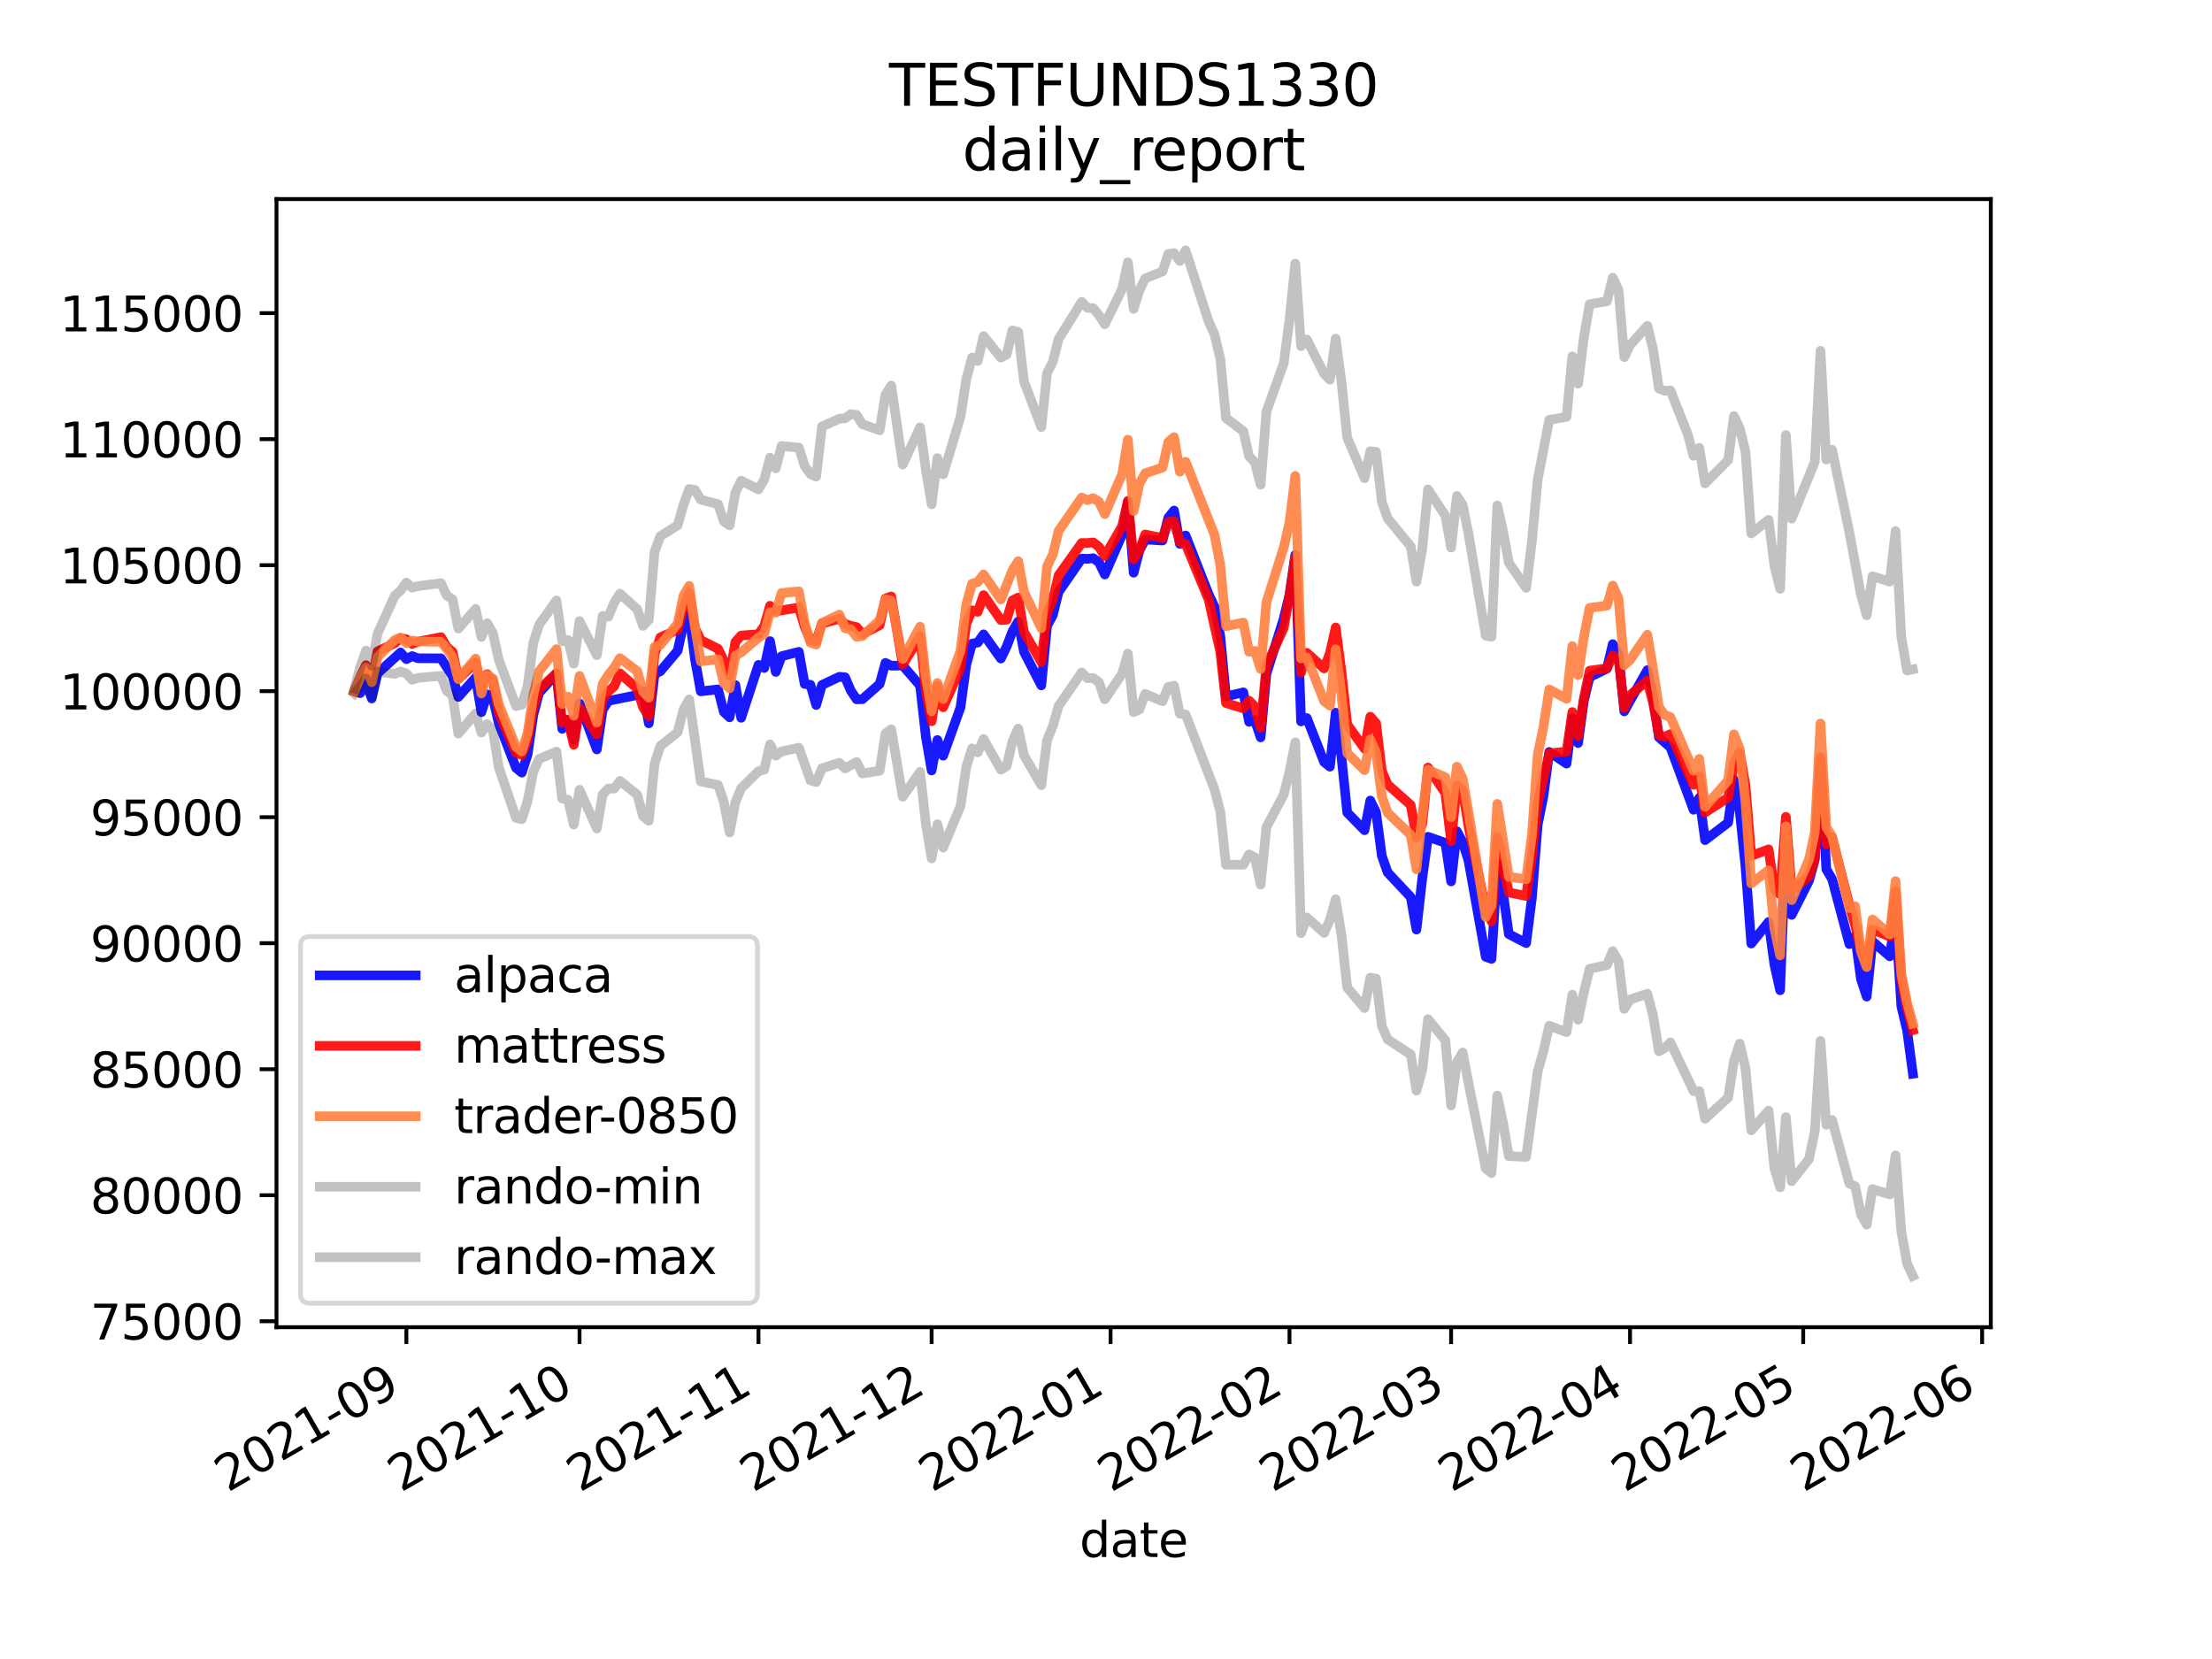 <?xml version="1.0" encoding="utf-8" standalone="no"?>
<!DOCTYPE svg PUBLIC "-//W3C//DTD SVG 1.1//EN"
  "http://www.w3.org/Graphics/SVG/1.1/DTD/svg11.dtd">
<svg height="345.6pt" version="1.1" viewBox="0 0 460.8 345.6" width="460.8pt" xmlns="http://www.w3.org/2000/svg" xmlns:xlink="http://www.w3.org/1999/xlink">
 <defs>
  <style type="text/css">*{stroke-linecap:butt;stroke-linejoin:round;}</style>
 </defs>
 <g id="figure_1">
  <g id="patch_1">
   <path d="M 0 345.6 
L 460.8 345.6 
L 460.8 0 
L 0 0 
z
" style="fill:#ffffff;"/>
  </g>
  <g id="axes_1">
   <g id="patch_2">
    <path d="M 57.6 276.48 
L 414.72 276.48 
L 414.72 41.472 
L 57.6 41.472 
z
" style="fill:#ffffff;"/>
   </g>
   <g id="matplotlib.axis_1">
    <g id="xtick_1">
     <g id="line2d_1">
      <defs>
       <path d="M 0 0 
L 0 3.5 
" id="mffff6e778f" style="stroke:#000000;stroke-width:0.8;"/>
      </defs>
      <g>
       <use style="stroke:#000000;stroke-width:0.8;" x="84.655" xlink:href="#mffff6e778f" y="276.48"/>
      </g>
     </g>
     <g id="text_1">
      <!-- 2021-09 -->
      <g transform="translate(47.43 310.952)rotate(-30)scale(0.1 -0.1)">
       <defs>
        <path d="M 1228 531 
L 3431 531 
L 3431 0 
L 469 0 
L 469 531 
Q 828 903 1448 1529 
Q 2069 2156 2228 2338 
Q 2531 2678 2651 2914 
Q 2772 3150 2772 3378 
Q 2772 3750 2511 3984 
Q 2250 4219 1831 4219 
Q 1534 4219 1204 4116 
Q 875 4013 500 3803 
L 500 4441 
Q 881 4594 1212 4672 
Q 1544 4750 1819 4750 
Q 2544 4750 2975 4387 
Q 3406 4025 3406 3419 
Q 3406 3131 3298 2873 
Q 3191 2616 2906 2266 
Q 2828 2175 2409 1742 
Q 1991 1309 1228 531 
z
" id="DejaVuSans-32" transform="scale(0.016)"/>
        <path d="M 2034 4250 
Q 1547 4250 1301 3770 
Q 1056 3291 1056 2328 
Q 1056 1369 1301 889 
Q 1547 409 2034 409 
Q 2525 409 2770 889 
Q 3016 1369 3016 2328 
Q 3016 3291 2770 3770 
Q 2525 4250 2034 4250 
z
M 2034 4750 
Q 2819 4750 3233 4129 
Q 3647 3509 3647 2328 
Q 3647 1150 3233 529 
Q 2819 -91 2034 -91 
Q 1250 -91 836 529 
Q 422 1150 422 2328 
Q 422 3509 836 4129 
Q 1250 4750 2034 4750 
z
" id="DejaVuSans-30" transform="scale(0.016)"/>
        <path d="M 794 531 
L 1825 531 
L 1825 4091 
L 703 3866 
L 703 4441 
L 1819 4666 
L 2450 4666 
L 2450 531 
L 3481 531 
L 3481 0 
L 794 0 
L 794 531 
z
" id="DejaVuSans-31" transform="scale(0.016)"/>
        <path d="M 313 2009 
L 1997 2009 
L 1997 1497 
L 313 1497 
L 313 2009 
z
" id="DejaVuSans-2d" transform="scale(0.016)"/>
        <path d="M 703 97 
L 703 672 
Q 941 559 1184 500 
Q 1428 441 1663 441 
Q 2288 441 2617 861 
Q 2947 1281 2994 2138 
Q 2813 1869 2534 1725 
Q 2256 1581 1919 1581 
Q 1219 1581 811 2004 
Q 403 2428 403 3163 
Q 403 3881 828 4315 
Q 1253 4750 1959 4750 
Q 2769 4750 3195 4129 
Q 3622 3509 3622 2328 
Q 3622 1225 3098 567 
Q 2575 -91 1691 -91 
Q 1453 -91 1209 -44 
Q 966 3 703 97 
z
M 1959 2075 
Q 2384 2075 2632 2365 
Q 2881 2656 2881 3163 
Q 2881 3666 2632 3958 
Q 2384 4250 1959 4250 
Q 1534 4250 1286 3958 
Q 1038 3666 1038 3163 
Q 1038 2656 1286 2365 
Q 1534 2075 1959 2075 
z
" id="DejaVuSans-39" transform="scale(0.016)"/>
       </defs>
       <use xlink:href="#DejaVuSans-32"/>
       <use x="63.623" xlink:href="#DejaVuSans-30"/>
       <use x="127.246" xlink:href="#DejaVuSans-32"/>
       <use x="190.869" xlink:href="#DejaVuSans-31"/>
       <use x="254.492" xlink:href="#DejaVuSans-2d"/>
       <use x="290.576" xlink:href="#DejaVuSans-30"/>
       <use x="354.199" xlink:href="#DejaVuSans-39"/>
      </g>
     </g>
    </g>
    <g id="xtick_2">
     <g id="line2d_2">
      <g>
       <use style="stroke:#000000;stroke-width:0.8;" x="120.727" xlink:href="#mffff6e778f" y="276.48"/>
      </g>
     </g>
     <g id="text_2">
      <!-- 2021-10 -->
      <g transform="translate(83.502 310.952)rotate(-30)scale(0.1 -0.1)">
       <use xlink:href="#DejaVuSans-32"/>
       <use x="63.623" xlink:href="#DejaVuSans-30"/>
       <use x="127.246" xlink:href="#DejaVuSans-32"/>
       <use x="190.869" xlink:href="#DejaVuSans-31"/>
       <use x="254.492" xlink:href="#DejaVuSans-2d"/>
       <use x="290.576" xlink:href="#DejaVuSans-31"/>
       <use x="354.199" xlink:href="#DejaVuSans-30"/>
      </g>
     </g>
    </g>
    <g id="xtick_3">
     <g id="line2d_3">
      <g>
       <use style="stroke:#000000;stroke-width:0.8;" x="158.002" xlink:href="#mffff6e778f" y="276.48"/>
      </g>
     </g>
     <g id="text_3">
      <!-- 2021-11 -->
      <g transform="translate(120.778 310.952)rotate(-30)scale(0.1 -0.1)">
       <use xlink:href="#DejaVuSans-32"/>
       <use x="63.623" xlink:href="#DejaVuSans-30"/>
       <use x="127.246" xlink:href="#DejaVuSans-32"/>
       <use x="190.869" xlink:href="#DejaVuSans-31"/>
       <use x="254.492" xlink:href="#DejaVuSans-2d"/>
       <use x="290.576" xlink:href="#DejaVuSans-31"/>
       <use x="354.199" xlink:href="#DejaVuSans-31"/>
      </g>
     </g>
    </g>
    <g id="xtick_4">
     <g id="line2d_4">
      <g>
       <use style="stroke:#000000;stroke-width:0.8;" x="194.075" xlink:href="#mffff6e778f" y="276.48"/>
      </g>
     </g>
     <g id="text_4">
      <!-- 2021-12 -->
      <g transform="translate(156.85 310.952)rotate(-30)scale(0.1 -0.1)">
       <use xlink:href="#DejaVuSans-32"/>
       <use x="63.623" xlink:href="#DejaVuSans-30"/>
       <use x="127.246" xlink:href="#DejaVuSans-32"/>
       <use x="190.869" xlink:href="#DejaVuSans-31"/>
       <use x="254.492" xlink:href="#DejaVuSans-2d"/>
       <use x="290.576" xlink:href="#DejaVuSans-31"/>
       <use x="354.199" xlink:href="#DejaVuSans-32"/>
      </g>
     </g>
    </g>
    <g id="xtick_5">
     <g id="line2d_5">
      <g>
       <use style="stroke:#000000;stroke-width:0.8;" x="231.35" xlink:href="#mffff6e778f" y="276.48"/>
      </g>
     </g>
     <g id="text_5">
      <!-- 2022-01 -->
      <g transform="translate(194.125 310.952)rotate(-30)scale(0.1 -0.1)">
       <use xlink:href="#DejaVuSans-32"/>
       <use x="63.623" xlink:href="#DejaVuSans-30"/>
       <use x="127.246" xlink:href="#DejaVuSans-32"/>
       <use x="190.869" xlink:href="#DejaVuSans-32"/>
       <use x="254.492" xlink:href="#DejaVuSans-2d"/>
       <use x="290.576" xlink:href="#DejaVuSans-30"/>
       <use x="354.199" xlink:href="#DejaVuSans-31"/>
      </g>
     </g>
    </g>
    <g id="xtick_6">
     <g id="line2d_6">
      <g>
       <use style="stroke:#000000;stroke-width:0.8;" x="268.625" xlink:href="#mffff6e778f" y="276.48"/>
      </g>
     </g>
     <g id="text_6">
      <!-- 2022-02 -->
      <g transform="translate(231.401 310.952)rotate(-30)scale(0.1 -0.1)">
       <use xlink:href="#DejaVuSans-32"/>
       <use x="63.623" xlink:href="#DejaVuSans-30"/>
       <use x="127.246" xlink:href="#DejaVuSans-32"/>
       <use x="190.869" xlink:href="#DejaVuSans-32"/>
       <use x="254.492" xlink:href="#DejaVuSans-2d"/>
       <use x="290.576" xlink:href="#DejaVuSans-30"/>
       <use x="354.199" xlink:href="#DejaVuSans-32"/>
      </g>
     </g>
    </g>
    <g id="xtick_7">
     <g id="line2d_7">
      <g>
       <use style="stroke:#000000;stroke-width:0.8;" x="302.293" xlink:href="#mffff6e778f" y="276.48"/>
      </g>
     </g>
     <g id="text_7">
      <!-- 2022-03 -->
      <g transform="translate(265.069 310.952)rotate(-30)scale(0.1 -0.1)">
       <defs>
        <path d="M 2597 2516 
Q 3050 2419 3304 2112 
Q 3559 1806 3559 1356 
Q 3559 666 3084 287 
Q 2609 -91 1734 -91 
Q 1441 -91 1130 -33 
Q 819 25 488 141 
L 488 750 
Q 750 597 1062 519 
Q 1375 441 1716 441 
Q 2309 441 2620 675 
Q 2931 909 2931 1356 
Q 2931 1769 2642 2001 
Q 2353 2234 1838 2234 
L 1294 2234 
L 1294 2753 
L 1863 2753 
Q 2328 2753 2575 2939 
Q 2822 3125 2822 3475 
Q 2822 3834 2567 4026 
Q 2313 4219 1838 4219 
Q 1578 4219 1281 4162 
Q 984 4106 628 3988 
L 628 4550 
Q 988 4650 1302 4700 
Q 1616 4750 1894 4750 
Q 2613 4750 3031 4423 
Q 3450 4097 3450 3541 
Q 3450 3153 3228 2886 
Q 3006 2619 2597 2516 
z
" id="DejaVuSans-33" transform="scale(0.016)"/>
       </defs>
       <use xlink:href="#DejaVuSans-32"/>
       <use x="63.623" xlink:href="#DejaVuSans-30"/>
       <use x="127.246" xlink:href="#DejaVuSans-32"/>
       <use x="190.869" xlink:href="#DejaVuSans-32"/>
       <use x="254.492" xlink:href="#DejaVuSans-2d"/>
       <use x="290.576" xlink:href="#DejaVuSans-30"/>
       <use x="354.199" xlink:href="#DejaVuSans-33"/>
      </g>
     </g>
    </g>
    <g id="xtick_8">
     <g id="line2d_8">
      <g>
       <use style="stroke:#000000;stroke-width:0.8;" x="339.568" xlink:href="#mffff6e778f" y="276.48"/>
      </g>
     </g>
     <g id="text_8">
      <!-- 2022-04 -->
      <g transform="translate(302.344 310.952)rotate(-30)scale(0.1 -0.1)">
       <defs>
        <path d="M 2419 4116 
L 825 1625 
L 2419 1625 
L 2419 4116 
z
M 2253 4666 
L 3047 4666 
L 3047 1625 
L 3713 1625 
L 3713 1100 
L 3047 1100 
L 3047 0 
L 2419 0 
L 2419 1100 
L 313 1100 
L 313 1709 
L 2253 4666 
z
" id="DejaVuSans-34" transform="scale(0.016)"/>
       </defs>
       <use xlink:href="#DejaVuSans-32"/>
       <use x="63.623" xlink:href="#DejaVuSans-30"/>
       <use x="127.246" xlink:href="#DejaVuSans-32"/>
       <use x="190.869" xlink:href="#DejaVuSans-32"/>
       <use x="254.492" xlink:href="#DejaVuSans-2d"/>
       <use x="290.576" xlink:href="#DejaVuSans-30"/>
       <use x="354.199" xlink:href="#DejaVuSans-34"/>
      </g>
     </g>
    </g>
    <g id="xtick_9">
     <g id="line2d_9">
      <g>
       <use style="stroke:#000000;stroke-width:0.8;" x="375.641" xlink:href="#mffff6e778f" y="276.48"/>
      </g>
     </g>
     <g id="text_9">
      <!-- 2022-05 -->
      <g transform="translate(338.416 310.952)rotate(-30)scale(0.1 -0.1)">
       <defs>
        <path d="M 691 4666 
L 3169 4666 
L 3169 4134 
L 1269 4134 
L 1269 2991 
Q 1406 3038 1543 3061 
Q 1681 3084 1819 3084 
Q 2600 3084 3056 2656 
Q 3513 2228 3513 1497 
Q 3513 744 3044 326 
Q 2575 -91 1722 -91 
Q 1428 -91 1123 -41 
Q 819 9 494 109 
L 494 744 
Q 775 591 1075 516 
Q 1375 441 1709 441 
Q 2250 441 2565 725 
Q 2881 1009 2881 1497 
Q 2881 1984 2565 2268 
Q 2250 2553 1709 2553 
Q 1456 2553 1204 2497 
Q 953 2441 691 2322 
L 691 4666 
z
" id="DejaVuSans-35" transform="scale(0.016)"/>
       </defs>
       <use xlink:href="#DejaVuSans-32"/>
       <use x="63.623" xlink:href="#DejaVuSans-30"/>
       <use x="127.246" xlink:href="#DejaVuSans-32"/>
       <use x="190.869" xlink:href="#DejaVuSans-32"/>
       <use x="254.492" xlink:href="#DejaVuSans-2d"/>
       <use x="290.576" xlink:href="#DejaVuSans-30"/>
       <use x="354.199" xlink:href="#DejaVuSans-35"/>
      </g>
     </g>
    </g>
    <g id="xtick_10">
     <g id="line2d_10">
      <g>
       <use style="stroke:#000000;stroke-width:0.8;" x="412.916" xlink:href="#mffff6e778f" y="276.48"/>
      </g>
     </g>
     <g id="text_10">
      <!-- 2022-06 -->
      <g transform="translate(375.692 310.952)rotate(-30)scale(0.1 -0.1)">
       <defs>
        <path d="M 2113 2584 
Q 1688 2584 1439 2293 
Q 1191 2003 1191 1497 
Q 1191 994 1439 701 
Q 1688 409 2113 409 
Q 2538 409 2786 701 
Q 3034 994 3034 1497 
Q 3034 2003 2786 2293 
Q 2538 2584 2113 2584 
z
M 3366 4563 
L 3366 3988 
Q 3128 4100 2886 4159 
Q 2644 4219 2406 4219 
Q 1781 4219 1451 3797 
Q 1122 3375 1075 2522 
Q 1259 2794 1537 2939 
Q 1816 3084 2150 3084 
Q 2853 3084 3261 2657 
Q 3669 2231 3669 1497 
Q 3669 778 3244 343 
Q 2819 -91 2113 -91 
Q 1303 -91 875 529 
Q 447 1150 447 2328 
Q 447 3434 972 4092 
Q 1497 4750 2381 4750 
Q 2619 4750 2861 4703 
Q 3103 4656 3366 4563 
z
" id="DejaVuSans-36" transform="scale(0.016)"/>
       </defs>
       <use xlink:href="#DejaVuSans-32"/>
       <use x="63.623" xlink:href="#DejaVuSans-30"/>
       <use x="127.246" xlink:href="#DejaVuSans-32"/>
       <use x="190.869" xlink:href="#DejaVuSans-32"/>
       <use x="254.492" xlink:href="#DejaVuSans-2d"/>
       <use x="290.576" xlink:href="#DejaVuSans-30"/>
       <use x="354.199" xlink:href="#DejaVuSans-36"/>
      </g>
     </g>
    </g>
    <g id="text_11">
     <!-- date -->
     <g transform="translate(224.885 324.351)scale(0.1 -0.1)">
      <defs>
       <path d="M 2906 2969 
L 2906 4863 
L 3481 4863 
L 3481 0 
L 2906 0 
L 2906 525 
Q 2725 213 2448 61 
Q 2172 -91 1784 -91 
Q 1150 -91 751 415 
Q 353 922 353 1747 
Q 353 2572 751 3078 
Q 1150 3584 1784 3584 
Q 2172 3584 2448 3432 
Q 2725 3281 2906 2969 
z
M 947 1747 
Q 947 1113 1208 752 
Q 1469 391 1925 391 
Q 2381 391 2643 752 
Q 2906 1113 2906 1747 
Q 2906 2381 2643 2742 
Q 2381 3103 1925 3103 
Q 1469 3103 1208 2742 
Q 947 2381 947 1747 
z
" id="DejaVuSans-64" transform="scale(0.016)"/>
       <path d="M 2194 1759 
Q 1497 1759 1228 1600 
Q 959 1441 959 1056 
Q 959 750 1161 570 
Q 1363 391 1709 391 
Q 2188 391 2477 730 
Q 2766 1069 2766 1631 
L 2766 1759 
L 2194 1759 
z
M 3341 1997 
L 3341 0 
L 2766 0 
L 2766 531 
Q 2569 213 2275 61 
Q 1981 -91 1556 -91 
Q 1019 -91 701 211 
Q 384 513 384 1019 
Q 384 1609 779 1909 
Q 1175 2209 1959 2209 
L 2766 2209 
L 2766 2266 
Q 2766 2663 2505 2880 
Q 2244 3097 1772 3097 
Q 1472 3097 1187 3025 
Q 903 2953 641 2809 
L 641 3341 
Q 956 3463 1253 3523 
Q 1550 3584 1831 3584 
Q 2591 3584 2966 3190 
Q 3341 2797 3341 1997 
z
" id="DejaVuSans-61" transform="scale(0.016)"/>
       <path d="M 1172 4494 
L 1172 3500 
L 2356 3500 
L 2356 3053 
L 1172 3053 
L 1172 1153 
Q 1172 725 1289 603 
Q 1406 481 1766 481 
L 2356 481 
L 2356 0 
L 1766 0 
Q 1100 0 847 248 
Q 594 497 594 1153 
L 594 3053 
L 172 3053 
L 172 3500 
L 594 3500 
L 594 4494 
L 1172 4494 
z
" id="DejaVuSans-74" transform="scale(0.016)"/>
       <path d="M 3597 1894 
L 3597 1613 
L 953 1613 
Q 991 1019 1311 708 
Q 1631 397 2203 397 
Q 2534 397 2845 478 
Q 3156 559 3463 722 
L 3463 178 
Q 3153 47 2828 -22 
Q 2503 -91 2169 -91 
Q 1331 -91 842 396 
Q 353 884 353 1716 
Q 353 2575 817 3079 
Q 1281 3584 2069 3584 
Q 2775 3584 3186 3129 
Q 3597 2675 3597 1894 
z
M 3022 2063 
Q 3016 2534 2758 2815 
Q 2500 3097 2075 3097 
Q 1594 3097 1305 2825 
Q 1016 2553 972 2059 
L 3022 2063 
z
" id="DejaVuSans-65" transform="scale(0.016)"/>
      </defs>
      <use xlink:href="#DejaVuSans-64"/>
      <use x="63.477" xlink:href="#DejaVuSans-61"/>
      <use x="124.756" xlink:href="#DejaVuSans-74"/>
      <use x="163.965" xlink:href="#DejaVuSans-65"/>
     </g>
    </g>
   </g>
   <g id="matplotlib.axis_2">
    <g id="ytick_1">
     <g id="line2d_11">
      <defs>
       <path d="M 0 0 
L -3.5 0 
" id="m27023d9b85" style="stroke:#000000;stroke-width:0.8;"/>
      </defs>
      <g>
       <use style="stroke:#000000;stroke-width:0.8;" x="57.6" xlink:href="#m27023d9b85" y="275.238"/>
      </g>
     </g>
     <g id="text_12">
      <!-- 75000 -->
      <g transform="translate(18.788 279.037)scale(0.1 -0.1)">
       <defs>
        <path d="M 525 4666 
L 3525 4666 
L 3525 4397 
L 1831 0 
L 1172 0 
L 2766 4134 
L 525 4134 
L 525 4666 
z
" id="DejaVuSans-37" transform="scale(0.016)"/>
       </defs>
       <use xlink:href="#DejaVuSans-37"/>
       <use x="63.623" xlink:href="#DejaVuSans-35"/>
       <use x="127.246" xlink:href="#DejaVuSans-30"/>
       <use x="190.869" xlink:href="#DejaVuSans-30"/>
       <use x="254.492" xlink:href="#DejaVuSans-30"/>
      </g>
     </g>
    </g>
    <g id="ytick_2">
     <g id="line2d_12">
      <g>
       <use style="stroke:#000000;stroke-width:0.8;" x="57.6" xlink:href="#m27023d9b85" y="248.987"/>
      </g>
     </g>
     <g id="text_13">
      <!-- 80000 -->
      <g transform="translate(18.788 252.786)scale(0.1 -0.1)">
       <defs>
        <path d="M 2034 2216 
Q 1584 2216 1326 1975 
Q 1069 1734 1069 1313 
Q 1069 891 1326 650 
Q 1584 409 2034 409 
Q 2484 409 2743 651 
Q 3003 894 3003 1313 
Q 3003 1734 2745 1975 
Q 2488 2216 2034 2216 
z
M 1403 2484 
Q 997 2584 770 2862 
Q 544 3141 544 3541 
Q 544 4100 942 4425 
Q 1341 4750 2034 4750 
Q 2731 4750 3128 4425 
Q 3525 4100 3525 3541 
Q 3525 3141 3298 2862 
Q 3072 2584 2669 2484 
Q 3125 2378 3379 2068 
Q 3634 1759 3634 1313 
Q 3634 634 3220 271 
Q 2806 -91 2034 -91 
Q 1263 -91 848 271 
Q 434 634 434 1313 
Q 434 1759 690 2068 
Q 947 2378 1403 2484 
z
M 1172 3481 
Q 1172 3119 1398 2916 
Q 1625 2713 2034 2713 
Q 2441 2713 2670 2916 
Q 2900 3119 2900 3481 
Q 2900 3844 2670 4047 
Q 2441 4250 2034 4250 
Q 1625 4250 1398 4047 
Q 1172 3844 1172 3481 
z
" id="DejaVuSans-38" transform="scale(0.016)"/>
       </defs>
       <use xlink:href="#DejaVuSans-38"/>
       <use x="63.623" xlink:href="#DejaVuSans-30"/>
       <use x="127.246" xlink:href="#DejaVuSans-30"/>
       <use x="190.869" xlink:href="#DejaVuSans-30"/>
       <use x="254.492" xlink:href="#DejaVuSans-30"/>
      </g>
     </g>
    </g>
    <g id="ytick_3">
     <g id="line2d_13">
      <g>
       <use style="stroke:#000000;stroke-width:0.8;" x="57.6" xlink:href="#m27023d9b85" y="222.736"/>
      </g>
     </g>
     <g id="text_14">
      <!-- 85000 -->
      <g transform="translate(18.788 226.535)scale(0.1 -0.1)">
       <use xlink:href="#DejaVuSans-38"/>
       <use x="63.623" xlink:href="#DejaVuSans-35"/>
       <use x="127.246" xlink:href="#DejaVuSans-30"/>
       <use x="190.869" xlink:href="#DejaVuSans-30"/>
       <use x="254.492" xlink:href="#DejaVuSans-30"/>
      </g>
     </g>
    </g>
    <g id="ytick_4">
     <g id="line2d_14">
      <g>
       <use style="stroke:#000000;stroke-width:0.8;" x="57.6" xlink:href="#m27023d9b85" y="196.485"/>
      </g>
     </g>
     <g id="text_15">
      <!-- 90000 -->
      <g transform="translate(18.788 200.285)scale(0.1 -0.1)">
       <use xlink:href="#DejaVuSans-39"/>
       <use x="63.623" xlink:href="#DejaVuSans-30"/>
       <use x="127.246" xlink:href="#DejaVuSans-30"/>
       <use x="190.869" xlink:href="#DejaVuSans-30"/>
       <use x="254.492" xlink:href="#DejaVuSans-30"/>
      </g>
     </g>
    </g>
    <g id="ytick_5">
     <g id="line2d_15">
      <g>
       <use style="stroke:#000000;stroke-width:0.8;" x="57.6" xlink:href="#m27023d9b85" y="170.235"/>
      </g>
     </g>
     <g id="text_16">
      <!-- 95000 -->
      <g transform="translate(18.788 174.034)scale(0.1 -0.1)">
       <use xlink:href="#DejaVuSans-39"/>
       <use x="63.623" xlink:href="#DejaVuSans-35"/>
       <use x="127.246" xlink:href="#DejaVuSans-30"/>
       <use x="190.869" xlink:href="#DejaVuSans-30"/>
       <use x="254.492" xlink:href="#DejaVuSans-30"/>
      </g>
     </g>
    </g>
    <g id="ytick_6">
     <g id="line2d_16">
      <g>
       <use style="stroke:#000000;stroke-width:0.8;" x="57.6" xlink:href="#m27023d9b85" y="143.984"/>
      </g>
     </g>
     <g id="text_17">
      <!-- 100000 -->
      <g transform="translate(12.425 147.783)scale(0.1 -0.1)">
       <use xlink:href="#DejaVuSans-31"/>
       <use x="63.623" xlink:href="#DejaVuSans-30"/>
       <use x="127.246" xlink:href="#DejaVuSans-30"/>
       <use x="190.869" xlink:href="#DejaVuSans-30"/>
       <use x="254.492" xlink:href="#DejaVuSans-30"/>
       <use x="318.115" xlink:href="#DejaVuSans-30"/>
      </g>
     </g>
    </g>
    <g id="ytick_7">
     <g id="line2d_17">
      <g>
       <use style="stroke:#000000;stroke-width:0.8;" x="57.6" xlink:href="#m27023d9b85" y="117.733"/>
      </g>
     </g>
     <g id="text_18">
      <!-- 105000 -->
      <g transform="translate(12.425 121.533)scale(0.1 -0.1)">
       <use xlink:href="#DejaVuSans-31"/>
       <use x="63.623" xlink:href="#DejaVuSans-30"/>
       <use x="127.246" xlink:href="#DejaVuSans-35"/>
       <use x="190.869" xlink:href="#DejaVuSans-30"/>
       <use x="254.492" xlink:href="#DejaVuSans-30"/>
       <use x="318.115" xlink:href="#DejaVuSans-30"/>
      </g>
     </g>
    </g>
    <g id="ytick_8">
     <g id="line2d_18">
      <g>
       <use style="stroke:#000000;stroke-width:0.8;" x="57.6" xlink:href="#m27023d9b85" y="91.483"/>
      </g>
     </g>
     <g id="text_19">
      <!-- 110000 -->
      <g transform="translate(12.425 95.282)scale(0.1 -0.1)">
       <use xlink:href="#DejaVuSans-31"/>
       <use x="63.623" xlink:href="#DejaVuSans-31"/>
       <use x="127.246" xlink:href="#DejaVuSans-30"/>
       <use x="190.869" xlink:href="#DejaVuSans-30"/>
       <use x="254.492" xlink:href="#DejaVuSans-30"/>
       <use x="318.115" xlink:href="#DejaVuSans-30"/>
      </g>
     </g>
    </g>
    <g id="ytick_9">
     <g id="line2d_19">
      <g>
       <use style="stroke:#000000;stroke-width:0.8;" x="57.6" xlink:href="#m27023d9b85" y="65.232"/>
      </g>
     </g>
     <g id="text_20">
      <!-- 115000 -->
      <g transform="translate(12.425 69.031)scale(0.1 -0.1)">
       <use xlink:href="#DejaVuSans-31"/>
       <use x="63.623" xlink:href="#DejaVuSans-31"/>
       <use x="127.246" xlink:href="#DejaVuSans-35"/>
       <use x="190.869" xlink:href="#DejaVuSans-30"/>
       <use x="254.492" xlink:href="#DejaVuSans-30"/>
       <use x="318.115" xlink:href="#DejaVuSans-30"/>
      </g>
     </g>
    </g>
   </g>
   <g id="line2d_20">
    <path clip-path="url(#p7ea32dc53e)" d="M 73.833 143.984 
L 75.035 144.397 
L 76.238 142.176 
L 77.44 145.51 
L 78.642 140.27 
L 83.452 135.916 
L 84.655 137.325 
L 85.857 136.671 
L 87.059 137.128 
L 91.869 137.139 
L 94.274 140.859 
L 95.476 145.186 
L 99.084 141.161 
L 100.286 148.359 
L 101.488 144.645 
L 102.691 145.448 
L 103.893 150.625 
L 107.501 159.973 
L 108.703 160.951 
L 109.905 157.193 
L 111.108 148.888 
L 112.31 144.337 
L 115.918 140.305 
L 117.12 151.831 
L 118.322 150.029 
L 119.525 154.123 
L 120.727 146.53 
L 124.335 156.123 
L 125.537 147.9 
L 126.739 146.002 
L 132.752 144.786 
L 133.954 143.953 
L 135.156 150.689 
L 136.359 140.445 
L 137.561 139.831 
L 141.168 135.562 
L 142.371 130.035 
L 143.573 127.987 
L 144.776 137.35 
L 145.978 144.017 
L 149.585 143.613 
L 150.788 148.308 
L 151.99 149.436 
L 153.193 142.703 
L 154.395 149.536 
L 158.002 138.504 
L 159.205 139.161 
L 160.407 133.557 
L 161.61 139.982 
L 162.812 136.7 
L 166.419 135.785 
L 167.622 142.481 
L 168.824 142.65 
L 170.027 146.871 
L 171.229 142.694 
L 174.836 140.986 
L 176.039 141.085 
L 177.241 143.868 
L 178.444 145.683 
L 179.646 145.658 
L 183.253 142.485 
L 184.456 138.09 
L 185.658 138.682 
L 188.063 138.648 
L 191.67 142.82 
L 192.873 153.513 
L 194.075 160.506 
L 195.278 154.15 
L 196.48 157.427 
L 200.087 147.375 
L 201.29 138.498 
L 202.492 134.082 
L 203.695 133.851 
L 204.897 132.145 
L 208.504 137.193 
L 209.707 134.686 
L 210.909 131.546 
L 212.112 129.467 
L 213.314 135.785 
L 216.921 142.782 
L 218.124 130.367 
L 219.326 128.157 
L 220.528 123.299 
L 225.338 116.355 
L 226.541 116.421 
L 227.743 116.284 
L 228.945 117.149 
L 230.148 119.68 
L 233.755 111.382 
L 234.958 104.594 
L 236.16 119.309 
L 237.362 114.679 
L 238.565 112.387 
L 242.172 112.598 
L 243.375 107.849 
L 244.577 106.351 
L 245.779 113.301 
L 246.982 111.552 
L 251.792 123.833 
L 252.994 126.364 
L 254.196 132.403 
L 255.399 145.079 
L 259.006 144.229 
L 260.208 150.374 
L 261.411 150.008 
L 262.613 153.614 
L 263.816 140.384 
L 267.423 128.861 
L 268.625 123.871 
L 269.828 115.604 
L 271.03 150.289 
L 272.233 149.574 
L 275.84 158.755 
L 277.042 159.715 
L 278.245 148.462 
L 279.447 157.675 
L 280.65 169.266 
L 284.257 172.958 
L 285.459 166.762 
L 286.662 169.221 
L 287.864 178.298 
L 289.067 181.733 
L 293.876 186.883 
L 295.079 193.651 
L 296.281 183.023 
L 297.484 174.314 
L 301.091 175.582 
L 302.293 183.615 
L 303.496 173.165 
L 304.698 175.433 
L 305.901 179.22 
L 309.508 199.334 
L 310.71 199.75 
L 311.913 180.142 
L 313.115 186.084 
L 314.318 194.593 
L 317.925 196.462 
L 319.127 187.026 
L 320.33 171.809 
L 321.532 165.85 
L 322.735 156.644 
L 326.342 159.082 
L 327.544 149.615 
L 328.747 154.789 
L 329.949 145.983 
L 331.152 141.049 
L 334.759 139.28 
L 335.961 134.175 
L 337.164 136.336 
L 338.366 148.192 
L 339.568 145.985 
L 343.176 139.6 
L 344.378 145.205 
L 345.581 153.596 
L 347.985 155.687 
L 352.795 168.692 
L 353.998 166.208 
L 355.2 175.016 
L 360.01 171.349 
L 361.212 162.439 
L 362.415 168.953 
L 363.617 180.554 
L 364.819 196.558 
L 368.427 192.062 
L 369.629 200.904 
L 370.832 206.296 
L 372.034 175.6 
L 373.236 190.59 
L 376.844 183.482 
L 378.046 179.131 
L 379.248 158.467 
L 380.451 181.074 
L 381.653 183.115 
L 385.261 196.683 
L 386.463 195.013 
L 387.665 203.956 
L 388.868 207.613 
L 390.07 196.098 
L 393.678 199.231 
L 394.88 190.789 
L 396.082 209.643 
L 397.285 214.675 
L 398.487 223.68 
L 398.487 223.68 
" style="fill:none;stroke:#0000ff;stroke-linecap:square;stroke-opacity:0.9;stroke-width:2;"/>
   </g>
   <g id="line2d_21">
    <path clip-path="url(#p7ea32dc53e)" d="M 73.833 143.984 
L 75.035 141.039 
L 76.238 138.566 
L 77.44 141.917 
L 78.642 135.692 
L 82.25 133.974 
L 83.452 132.947 
L 84.655 133.181 
L 85.857 134.134 
L 87.059 133.678 
L 91.869 132.726 
L 93.072 134.791 
L 94.274 135.792 
L 95.476 141.448 
L 99.084 137.976 
L 100.286 143.106 
L 101.488 140.432 
L 102.691 141.75 
L 103.893 148.5 
L 107.501 156.849 
L 108.703 157.276 
L 109.905 154.162 
L 111.108 147.387 
L 112.31 143.617 
L 115.918 140.228 
L 117.12 150.55 
L 118.322 149.88 
L 119.525 155.148 
L 120.727 147.488 
L 124.335 153.001 
L 125.537 145.745 
L 126.739 144.046 
L 127.942 142.949 
L 129.144 140.27 
L 132.752 143.459 
L 133.954 147.35 
L 135.156 149.212 
L 136.359 136.263 
L 137.561 132.77 
L 141.168 131.182 
L 142.371 126.647 
L 143.573 123.509 
L 144.776 130.84 
L 145.978 133.343 
L 149.585 135.152 
L 150.788 137.641 
L 151.99 140.744 
L 153.193 133.739 
L 154.395 132.391 
L 158.002 132.121 
L 159.205 130.401 
L 160.407 126.193 
L 161.61 127.264 
L 162.812 127.153 
L 166.419 126.55 
L 167.622 130.54 
L 168.824 133.385 
L 170.027 133.556 
L 171.229 129.908 
L 174.836 128.897 
L 176.039 129.982 
L 177.241 130.377 
L 178.444 130.633 
L 179.646 132.108 
L 183.253 130.231 
L 184.456 124.689 
L 185.658 124.255 
L 188.063 138.435 
L 191.67 132.59 
L 192.873 143.964 
L 194.075 150.26 
L 195.278 142.86 
L 196.48 147.343 
L 200.087 139.195 
L 201.29 129.99 
L 202.492 127.146 
L 203.695 127.452 
L 204.897 123.97 
L 208.504 129.169 
L 209.707 129.099 
L 210.909 125.069 
L 212.112 124.492 
L 213.314 131.648 
L 216.921 137.902 
L 218.124 127.646 
L 219.326 124.874 
L 220.528 119.85 
L 225.338 113.111 
L 226.541 113.116 
L 227.743 113 
L 228.945 113.919 
L 230.148 115.849 
L 233.755 109.629 
L 234.958 104.325 
L 236.16 116.525 
L 237.362 114.583 
L 238.565 111.336 
L 242.172 112.077 
L 243.375 108.717 
L 244.577 108.618 
L 245.779 112.919 
L 246.982 113.319 
L 251.792 124.961 
L 254.196 135.724 
L 255.399 146.455 
L 259.006 147.572 
L 260.208 145.96 
L 261.411 147.187 
L 262.613 151.626 
L 263.816 138.735 
L 267.423 130.807 
L 268.625 124.08 
L 269.828 115.989 
L 271.03 140.135 
L 272.233 135.995 
L 275.84 139.244 
L 277.042 136.075 
L 278.245 130.702 
L 279.447 139.873 
L 280.65 150.909 
L 284.257 155.968 
L 285.459 149.299 
L 286.662 150.667 
L 287.864 160.618 
L 289.067 163.426 
L 293.876 167.693 
L 295.079 174.454 
L 296.281 171.665 
L 297.484 159.893 
L 301.091 165.222 
L 302.293 175.255 
L 303.496 163.628 
L 304.698 164.598 
L 305.901 172.017 
L 309.508 189.421 
L 310.71 191.939 
L 311.913 174.352 
L 313.115 180.485 
L 314.318 185.924 
L 317.925 186.644 
L 319.127 178.37 
L 320.33 167.22 
L 322.735 156.943 
L 326.342 156.569 
L 327.544 148.33 
L 328.747 153.346 
L 329.949 145.439 
L 331.152 139.71 
L 334.759 139.212 
L 335.961 136.573 
L 337.164 137.276 
L 338.366 147.497 
L 339.568 144.807 
L 343.176 141.77 
L 344.378 146.459 
L 345.581 153.159 
L 346.783 153.488 
L 347.985 152.921 
L 352.795 163.499 
L 353.998 161.713 
L 355.2 169.246 
L 360.01 166.148 
L 361.212 159.03 
L 362.415 156.698 
L 363.617 163.626 
L 364.819 178.29 
L 368.427 176.932 
L 369.629 185.187 
L 370.832 186.321 
L 372.034 170.158 
L 373.236 185.501 
L 376.844 182.535 
L 378.046 178.93 
L 379.248 157.72 
L 380.451 175.881 
L 381.653 174.437 
L 385.261 188.548 
L 386.463 192.758 
L 387.665 198.22 
L 388.868 201.369 
L 390.07 193.629 
L 393.678 195.106 
L 394.88 185.676 
L 396.082 204.142 
L 397.285 210.102 
L 398.487 214.593 
L 398.487 214.593 
" style="fill:none;stroke:#ff0000;stroke-linecap:square;stroke-opacity:0.9;stroke-width:2;"/>
   </g>
   <g id="line2d_22">
    <path clip-path="url(#p7ea32dc53e)" d="M 73.833 143.984 
L 75.035 141.189 
L 76.238 139.056 
L 77.44 142.118 
L 78.642 136.901 
L 82.25 133.294 
L 83.452 132.81 
L 84.655 133.98 
L 85.857 133.429 
L 87.059 133.631 
L 91.869 133.716 
L 93.072 135.154 
L 94.274 136.883 
L 95.476 141.468 
L 99.084 137.192 
L 100.286 144.478 
L 101.488 140.588 
L 102.691 141.382 
L 103.893 146.709 
L 107.501 155.596 
L 108.703 156.523 
L 109.905 152.71 
L 111.108 144.775 
L 112.31 139.844 
L 115.918 135.228 
L 117.12 146.67 
L 118.322 145.117 
L 119.525 149.096 
L 120.727 140.826 
L 124.335 150.522 
L 125.537 142.5 
L 126.739 140.574 
L 127.942 139.085 
L 129.144 137.106 
L 132.752 139.823 
L 133.954 144.057 
L 135.156 145.346 
L 136.359 134.733 
L 137.561 134.349 
L 141.168 129.91 
L 142.371 124.124 
L 143.573 122.046 
L 144.776 130.569 
L 145.978 137.788 
L 149.585 137.338 
L 150.788 142.351 
L 151.99 143.394 
L 153.193 136.624 
L 154.395 135.896 
L 158.002 132.838 
L 159.205 132.036 
L 160.407 127.538 
L 161.61 127.643 
L 162.812 123.536 
L 166.419 123.192 
L 167.622 129.741 
L 168.824 133.878 
L 170.027 134.277 
L 171.229 129.769 
L 174.836 128.029 
L 176.039 130.854 
L 177.241 131.115 
L 178.444 132.655 
L 179.646 132.501 
L 183.253 129.194 
L 184.456 124.875 
L 185.658 125.121 
L 188.063 137.283 
L 191.67 130.539 
L 192.873 141.128 
L 194.075 148.181 
L 195.278 142.271 
L 196.48 145.632 
L 200.087 135.593 
L 201.29 125.906 
L 202.492 121.606 
L 203.695 121.237 
L 204.897 119.68 
L 208.504 124.871 
L 210.909 118.799 
L 212.112 116.915 
L 213.314 123.295 
L 216.921 130.851 
L 218.124 117.985 
L 219.326 115.496 
L 220.528 110.582 
L 225.338 103.651 
L 226.541 104.188 
L 227.743 103.773 
L 228.945 104.541 
L 230.148 107.1 
L 233.755 98.81 
L 234.958 91.589 
L 236.16 106.467 
L 237.362 100.757 
L 238.565 98.593 
L 242.172 97.4 
L 243.375 92.087 
L 244.577 91.064 
L 245.779 98.271 
L 246.982 96.197 
L 252.994 111.391 
L 254.196 117.635 
L 255.399 130.434 
L 259.006 129.696 
L 260.208 135.783 
L 261.411 135.582 
L 262.613 139.366 
L 263.816 125.458 
L 267.423 114.062 
L 268.625 108.846 
L 269.828 99.143 
L 271.03 137.17 
L 272.233 136.96 
L 275.84 146.065 
L 277.042 146.988 
L 278.245 135.246 
L 279.447 144.648 
L 280.65 156.888 
L 284.257 160.441 
L 285.459 154.043 
L 286.662 156.761 
L 287.864 165.876 
L 289.067 169.308 
L 293.876 173.926 
L 295.079 181.096 
L 296.281 169.866 
L 297.484 160.352 
L 301.091 161.904 
L 302.293 170.239 
L 303.496 159.712 
L 304.698 162.168 
L 305.901 169.116 
L 309.508 191.029 
L 310.71 188.696 
L 311.913 167.459 
L 314.318 182.65 
L 317.925 183.168 
L 319.127 173.943 
L 320.33 157.243 
L 321.532 151.459 
L 322.735 143.621 
L 326.342 145.576 
L 327.544 134.601 
L 328.747 140.637 
L 329.949 132.674 
L 331.152 126.64 
L 334.759 126.164 
L 335.961 121.989 
L 337.164 124.68 
L 338.366 138.587 
L 339.568 137.477 
L 343.176 132.226 
L 344.378 139.397 
L 345.581 147.271 
L 346.783 148.952 
L 347.985 149.4 
L 352.795 160.556 
L 353.998 158.083 
L 355.2 168.071 
L 360.01 162.553 
L 361.212 152.97 
L 362.415 155.988 
L 363.617 167.221 
L 364.819 184.024 
L 368.427 181.271 
L 369.629 193.362 
L 370.832 199.033 
L 372.034 172.154 
L 373.236 187.517 
L 376.844 179.053 
L 378.046 173.44 
L 379.248 150.722 
L 380.451 172.314 
L 381.653 174.237 
L 385.261 189.171 
L 386.463 188.787 
L 387.665 198.126 
L 388.868 201.454 
L 390.07 191.549 
L 393.678 194.662 
L 394.88 183.547 
L 396.082 202.881 
L 397.285 208.922 
L 398.487 213.244 
L 398.487 213.244 
" style="fill:none;stroke:#ff8040;stroke-linecap:square;stroke-opacity:0.9;stroke-width:2;"/>
   </g>
   <g id="line2d_23">
    <path clip-path="url(#p7ea32dc53e)" d="M 73.833 144.509 
L 75.035 143.026 
L 76.238 141.31 
L 77.44 145.021 
L 78.642 139.907 
L 82.25 140.392 
L 83.452 139.867 
L 84.655 140.317 
L 85.857 141.623 
L 87.059 141.219 
L 91.869 140.784 
L 93.072 143.933 
L 94.274 144.845 
L 95.476 152.838 
L 99.084 148.597 
L 100.286 152.607 
L 101.488 150.841 
L 102.691 152.181 
L 103.893 159.794 
L 107.501 170.394 
L 108.703 170.667 
L 109.905 166.838 
L 111.108 160.72 
L 112.31 158.098 
L 115.918 156.566 
L 117.12 166.366 
L 118.322 166.613 
L 119.525 171.781 
L 120.727 164.526 
L 124.335 172.604 
L 125.537 165.511 
L 126.739 164.261 
L 127.942 164.282 
L 129.144 162.67 
L 132.752 165.566 
L 133.954 170.013 
L 135.156 170.99 
L 136.359 159.096 
L 137.561 155.404 
L 141.168 152.549 
L 142.371 147.786 
L 143.573 145.693 
L 145.978 162.792 
L 149.585 163.532 
L 150.788 167.042 
L 151.99 173.434 
L 153.193 167.131 
L 154.395 164.226 
L 158.002 160.667 
L 159.205 160.328 
L 160.407 155.055 
L 161.61 157.432 
L 162.812 156.545 
L 166.419 155.762 
L 168.824 162.564 
L 170.027 162.912 
L 171.229 160.062 
L 174.836 158.903 
L 176.039 160.092 
L 178.444 158.719 
L 179.646 161.139 
L 183.253 160.557 
L 184.456 152.82 
L 185.658 151.928 
L 188.063 165.982 
L 191.67 160.791 
L 192.873 171.635 
L 194.075 178.831 
L 195.278 171.699 
L 196.48 176.567 
L 200.087 167.95 
L 201.29 159.763 
L 202.492 155.89 
L 203.695 156.732 
L 204.897 153.95 
L 208.504 160.334 
L 209.707 159.623 
L 210.909 154.451 
L 212.112 151.77 
L 213.314 157.364 
L 216.921 163.566 
L 218.124 154.233 
L 219.326 151.245 
L 220.528 147.062 
L 225.338 140.082 
L 226.541 141.292 
L 227.743 141.239 
L 228.945 142.151 
L 230.148 145.693 
L 233.755 140.366 
L 234.958 136.148 
L 236.16 148.352 
L 237.362 147.791 
L 238.565 144.551 
L 242.172 146.097 
L 243.375 143.116 
L 244.577 142.843 
L 245.779 148.684 
L 246.982 148.829 
L 252.994 164.42 
L 254.196 169.027 
L 255.399 180.137 
L 259.006 180.142 
L 260.208 177.986 
L 261.411 178.615 
L 262.613 184.285 
L 263.816 172.311 
L 267.423 165.538 
L 268.625 160.752 
L 269.828 154.638 
L 271.03 194.403 
L 272.233 191.124 
L 275.84 194.341 
L 277.042 191.625 
L 278.245 187.319 
L 279.447 194.732 
L 280.65 205.712 
L 284.257 210.008 
L 285.459 203.674 
L 286.662 203.855 
L 287.864 213.742 
L 289.067 216.518 
L 293.876 219.667 
L 295.079 227.198 
L 296.281 222.867 
L 297.484 212.308 
L 301.091 216.713 
L 302.293 230.29 
L 303.496 221.281 
L 304.698 219.236 
L 305.901 225.566 
L 309.508 243.41 
L 310.71 244.361 
L 311.913 228.241 
L 313.115 233.929 
L 314.318 240.842 
L 317.925 241.003 
L 320.33 223.178 
L 321.532 218.983 
L 322.735 213.689 
L 326.342 215.017 
L 327.544 207.208 
L 328.747 212.439 
L 329.949 206.735 
L 331.152 201.82 
L 334.759 201.036 
L 335.961 198.142 
L 337.164 200.244 
L 338.366 210.175 
L 339.568 208.234 
L 343.176 207.006 
L 344.378 211.623 
L 345.581 219.001 
L 346.783 218.351 
L 347.985 217.163 
L 352.795 227.306 
L 353.998 227.305 
L 355.2 233.061 
L 360.01 228.639 
L 361.212 221.043 
L 362.415 217.396 
L 363.617 222.564 
L 364.819 235.471 
L 368.427 231.355 
L 369.629 243.354 
L 370.832 247.352 
L 372.034 232.715 
L 373.236 246.064 
L 376.844 241.456 
L 378.046 235.775 
L 379.248 216.828 
L 380.451 234.324 
L 381.653 233.301 
L 385.261 246.561 
L 386.463 247.117 
L 387.665 252.965 
L 388.868 255.125 
L 390.07 247.705 
L 393.678 248.824 
L 394.88 240.675 
L 396.082 256.545 
L 397.285 263.24 
L 398.487 265.798 
L 398.487 265.798 
" style="fill:none;stroke:#0d0d0d;stroke-linecap:square;stroke-opacity:0.25;stroke-width:2;"/>
   </g>
   <g id="line2d_24">
    <path clip-path="url(#p7ea32dc53e)" d="M 73.833 143.459 
L 75.035 138.971 
L 76.238 135.52 
L 77.44 138.681 
L 78.642 132.023 
L 82.25 124.088 
L 83.452 123.023 
L 84.655 121.347 
L 85.857 122.421 
L 87.059 122.094 
L 91.869 121.492 
L 93.072 124.068 
L 94.274 124.844 
L 95.476 130.952 
L 99.084 126.854 
L 100.286 132.692 
L 101.488 129.813 
L 102.691 131.919 
L 103.893 137.409 
L 107.501 147.104 
L 108.703 146.8 
L 109.905 142.903 
L 111.108 133.878 
L 112.31 130.125 
L 115.918 125.096 
L 117.12 133.601 
L 118.322 133.305 
L 119.525 138.273 
L 120.727 129.383 
L 124.335 136.492 
L 125.537 128.309 
L 126.739 128.457 
L 127.942 125.547 
L 129.144 123.659 
L 132.752 126.931 
L 133.954 130.391 
L 135.156 129.123 
L 136.359 114.932 
L 137.561 111.697 
L 141.168 109.424 
L 142.371 105.209 
L 143.573 101.85 
L 144.776 102.056 
L 145.978 104.082 
L 149.585 105.029 
L 150.788 108.612 
L 151.99 109.45 
L 153.193 102.656 
L 154.395 100.134 
L 158.002 101.96 
L 159.205 99.911 
L 160.407 95.333 
L 161.61 97.559 
L 162.812 92.909 
L 166.419 93.241 
L 167.622 97.061 
L 168.824 98.757 
L 170.027 99.302 
L 171.229 88.855 
L 174.836 87.229 
L 176.039 87.132 
L 177.241 86.269 
L 178.444 86.434 
L 179.646 88.364 
L 183.253 89.63 
L 184.456 82.23 
L 185.658 80.318 
L 188.063 96.772 
L 191.67 89.01 
L 192.873 97.877 
L 194.075 105.056 
L 195.278 95.423 
L 196.48 98.821 
L 200.087 86.845 
L 201.29 79.033 
L 202.492 74.485 
L 203.695 75.198 
L 204.897 70.016 
L 208.504 74.498 
L 209.707 73.847 
L 210.909 68.824 
L 212.112 69.165 
L 213.314 79.458 
L 216.921 88.97 
L 218.124 77.75 
L 219.326 75.363 
L 220.528 70.616 
L 225.338 62.879 
L 226.541 64.126 
L 227.743 64.211 
L 228.945 65.682 
L 230.148 67.552 
L 233.755 60.221 
L 234.958 54.637 
L 236.16 64.359 
L 237.362 60.487 
L 238.565 58.01 
L 242.172 56.538 
L 243.375 52.923 
L 244.577 52.72 
L 245.779 54.383 
L 246.982 52.154 
L 251.792 67.004 
L 252.994 69.612 
L 254.196 74.677 
L 255.399 87.103 
L 259.006 89.819 
L 260.208 95.036 
L 261.411 96.336 
L 262.613 100.974 
L 263.816 85.757 
L 267.423 75.685 
L 268.625 66.629 
L 269.828 54.898 
L 271.03 72.108 
L 272.233 70.719 
L 275.84 77.872 
L 277.042 79.093 
L 278.245 70.539 
L 279.447 79.462 
L 280.65 91.189 
L 284.257 99.632 
L 285.459 94.007 
L 286.662 94.117 
L 287.864 104.536 
L 289.067 107.975 
L 293.876 113.813 
L 295.079 121.179 
L 296.281 114.31 
L 297.484 101.95 
L 301.091 107.441 
L 302.293 114.078 
L 303.496 103.324 
L 304.698 105.167 
L 305.901 111.122 
L 309.508 132.437 
L 310.71 132.666 
L 311.913 105.292 
L 313.115 110.661 
L 314.318 117.229 
L 317.925 122.464 
L 319.127 112.717 
L 320.33 99.9 
L 322.735 87.476 
L 326.342 86.837 
L 327.544 74.23 
L 328.747 79.933 
L 329.949 70.307 
L 331.152 63.365 
L 334.759 62.762 
L 335.961 57.836 
L 337.164 60.418 
L 338.366 74.394 
L 339.568 71.901 
L 343.176 67.873 
L 344.378 72.784 
L 345.581 80.925 
L 346.783 81.409 
L 347.985 81.339 
L 351.593 90.491 
L 352.795 94.967 
L 353.998 93.284 
L 355.2 100.702 
L 360.01 95.846 
L 361.212 86.664 
L 362.415 89.214 
L 363.617 94.099 
L 364.819 111.128 
L 368.427 108.287 
L 369.629 117.88 
L 370.832 122.675 
L 372.034 90.621 
L 373.236 108.045 
L 378.046 96.23 
L 379.248 73.067 
L 380.451 95.739 
L 381.653 93.686 
L 385.261 110.917 
L 387.665 123.891 
L 388.868 128.192 
L 390.07 120.033 
L 393.678 121.166 
L 394.88 110.618 
L 396.082 132.683 
L 397.285 139.683 
L 398.487 139.432 
L 398.487 139.432 
" style="fill:none;stroke:#0d0d0d;stroke-linecap:square;stroke-opacity:0.25;stroke-width:2;"/>
   </g>
   <g id="patch_3">
    <path d="M 57.6 276.48 
L 57.6 41.472 
" style="fill:none;stroke:#000000;stroke-linecap:square;stroke-linejoin:miter;stroke-width:0.8;"/>
   </g>
   <g id="patch_4">
    <path d="M 414.72 276.48 
L 414.72 41.472 
" style="fill:none;stroke:#000000;stroke-linecap:square;stroke-linejoin:miter;stroke-width:0.8;"/>
   </g>
   <g id="patch_5">
    <path d="M 57.6 276.48 
L 414.72 276.48 
" style="fill:none;stroke:#000000;stroke-linecap:square;stroke-linejoin:miter;stroke-width:0.8;"/>
   </g>
   <g id="patch_6">
    <path d="M 57.6 41.472 
L 414.72 41.472 
" style="fill:none;stroke:#000000;stroke-linecap:square;stroke-linejoin:miter;stroke-width:0.8;"/>
   </g>
   <g id="text_21">
    <!-- TESTFUNDS1330 -->
    <g transform="translate(185.2 22.035)scale(0.12 -0.12)">
     <defs>
      <path d="M -19 4666 
L 3928 4666 
L 3928 4134 
L 2272 4134 
L 2272 0 
L 1638 0 
L 1638 4134 
L -19 4134 
L -19 4666 
z
" id="DejaVuSans-54" transform="scale(0.016)"/>
      <path d="M 628 4666 
L 3578 4666 
L 3578 4134 
L 1259 4134 
L 1259 2753 
L 3481 2753 
L 3481 2222 
L 1259 2222 
L 1259 531 
L 3634 531 
L 3634 0 
L 628 0 
L 628 4666 
z
" id="DejaVuSans-45" transform="scale(0.016)"/>
      <path d="M 3425 4513 
L 3425 3897 
Q 3066 4069 2747 4153 
Q 2428 4238 2131 4238 
Q 1616 4238 1336 4038 
Q 1056 3838 1056 3469 
Q 1056 3159 1242 3001 
Q 1428 2844 1947 2747 
L 2328 2669 
Q 3034 2534 3370 2195 
Q 3706 1856 3706 1288 
Q 3706 609 3251 259 
Q 2797 -91 1919 -91 
Q 1588 -91 1214 -16 
Q 841 59 441 206 
L 441 856 
Q 825 641 1194 531 
Q 1563 422 1919 422 
Q 2459 422 2753 634 
Q 3047 847 3047 1241 
Q 3047 1584 2836 1778 
Q 2625 1972 2144 2069 
L 1759 2144 
Q 1053 2284 737 2584 
Q 422 2884 422 3419 
Q 422 4038 858 4394 
Q 1294 4750 2059 4750 
Q 2388 4750 2728 4690 
Q 3069 4631 3425 4513 
z
" id="DejaVuSans-53" transform="scale(0.016)"/>
      <path d="M 628 4666 
L 3309 4666 
L 3309 4134 
L 1259 4134 
L 1259 2759 
L 3109 2759 
L 3109 2228 
L 1259 2228 
L 1259 0 
L 628 0 
L 628 4666 
z
" id="DejaVuSans-46" transform="scale(0.016)"/>
      <path d="M 556 4666 
L 1191 4666 
L 1191 1831 
Q 1191 1081 1462 751 
Q 1734 422 2344 422 
Q 2950 422 3222 751 
Q 3494 1081 3494 1831 
L 3494 4666 
L 4128 4666 
L 4128 1753 
Q 4128 841 3676 375 
Q 3225 -91 2344 -91 
Q 1459 -91 1007 375 
Q 556 841 556 1753 
L 556 4666 
z
" id="DejaVuSans-55" transform="scale(0.016)"/>
      <path d="M 628 4666 
L 1478 4666 
L 3547 763 
L 3547 4666 
L 4159 4666 
L 4159 0 
L 3309 0 
L 1241 3903 
L 1241 0 
L 628 0 
L 628 4666 
z
" id="DejaVuSans-4e" transform="scale(0.016)"/>
      <path d="M 1259 4147 
L 1259 519 
L 2022 519 
Q 2988 519 3436 956 
Q 3884 1394 3884 2338 
Q 3884 3275 3436 3711 
Q 2988 4147 2022 4147 
L 1259 4147 
z
M 628 4666 
L 1925 4666 
Q 3281 4666 3915 4102 
Q 4550 3538 4550 2338 
Q 4550 1131 3912 565 
Q 3275 0 1925 0 
L 628 0 
L 628 4666 
z
" id="DejaVuSans-44" transform="scale(0.016)"/>
     </defs>
     <use xlink:href="#DejaVuSans-54"/>
     <use x="61.084" xlink:href="#DejaVuSans-45"/>
     <use x="124.268" xlink:href="#DejaVuSans-53"/>
     <use x="187.744" xlink:href="#DejaVuSans-54"/>
     <use x="248.828" xlink:href="#DejaVuSans-46"/>
     <use x="306.348" xlink:href="#DejaVuSans-55"/>
     <use x="379.541" xlink:href="#DejaVuSans-4e"/>
     <use x="454.346" xlink:href="#DejaVuSans-44"/>
     <use x="531.348" xlink:href="#DejaVuSans-53"/>
     <use x="594.824" xlink:href="#DejaVuSans-31"/>
     <use x="658.447" xlink:href="#DejaVuSans-33"/>
     <use x="722.07" xlink:href="#DejaVuSans-33"/>
     <use x="785.693" xlink:href="#DejaVuSans-30"/>
    </g>
    <!-- daily_report -->
    <g transform="translate(200.467 35.472)scale(0.12 -0.12)">
     <defs>
      <path d="M 603 3500 
L 1178 3500 
L 1178 0 
L 603 0 
L 603 3500 
z
M 603 4863 
L 1178 4863 
L 1178 4134 
L 603 4134 
L 603 4863 
z
" id="DejaVuSans-69" transform="scale(0.016)"/>
      <path d="M 603 4863 
L 1178 4863 
L 1178 0 
L 603 0 
L 603 4863 
z
" id="DejaVuSans-6c" transform="scale(0.016)"/>
      <path d="M 2059 -325 
Q 1816 -950 1584 -1140 
Q 1353 -1331 966 -1331 
L 506 -1331 
L 506 -850 
L 844 -850 
Q 1081 -850 1212 -737 
Q 1344 -625 1503 -206 
L 1606 56 
L 191 3500 
L 800 3500 
L 1894 763 
L 2988 3500 
L 3597 3500 
L 2059 -325 
z
" id="DejaVuSans-79" transform="scale(0.016)"/>
      <path d="M 3263 -1063 
L 3263 -1509 
L -63 -1509 
L -63 -1063 
L 3263 -1063 
z
" id="DejaVuSans-5f" transform="scale(0.016)"/>
      <path d="M 2631 2963 
Q 2534 3019 2420 3045 
Q 2306 3072 2169 3072 
Q 1681 3072 1420 2755 
Q 1159 2438 1159 1844 
L 1159 0 
L 581 0 
L 581 3500 
L 1159 3500 
L 1159 2956 
Q 1341 3275 1631 3429 
Q 1922 3584 2338 3584 
Q 2397 3584 2469 3576 
Q 2541 3569 2628 3553 
L 2631 2963 
z
" id="DejaVuSans-72" transform="scale(0.016)"/>
      <path d="M 1159 525 
L 1159 -1331 
L 581 -1331 
L 581 3500 
L 1159 3500 
L 1159 2969 
Q 1341 3281 1617 3432 
Q 1894 3584 2278 3584 
Q 2916 3584 3314 3078 
Q 3713 2572 3713 1747 
Q 3713 922 3314 415 
Q 2916 -91 2278 -91 
Q 1894 -91 1617 61 
Q 1341 213 1159 525 
z
M 3116 1747 
Q 3116 2381 2855 2742 
Q 2594 3103 2138 3103 
Q 1681 3103 1420 2742 
Q 1159 2381 1159 1747 
Q 1159 1113 1420 752 
Q 1681 391 2138 391 
Q 2594 391 2855 752 
Q 3116 1113 3116 1747 
z
" id="DejaVuSans-70" transform="scale(0.016)"/>
      <path d="M 1959 3097 
Q 1497 3097 1228 2736 
Q 959 2375 959 1747 
Q 959 1119 1226 758 
Q 1494 397 1959 397 
Q 2419 397 2687 759 
Q 2956 1122 2956 1747 
Q 2956 2369 2687 2733 
Q 2419 3097 1959 3097 
z
M 1959 3584 
Q 2709 3584 3137 3096 
Q 3566 2609 3566 1747 
Q 3566 888 3137 398 
Q 2709 -91 1959 -91 
Q 1206 -91 779 398 
Q 353 888 353 1747 
Q 353 2609 779 3096 
Q 1206 3584 1959 3584 
z
" id="DejaVuSans-6f" transform="scale(0.016)"/>
     </defs>
     <use xlink:href="#DejaVuSans-64"/>
     <use x="63.477" xlink:href="#DejaVuSans-61"/>
     <use x="124.756" xlink:href="#DejaVuSans-69"/>
     <use x="152.539" xlink:href="#DejaVuSans-6c"/>
     <use x="180.322" xlink:href="#DejaVuSans-79"/>
     <use x="239.502" xlink:href="#DejaVuSans-5f"/>
     <use x="289.502" xlink:href="#DejaVuSans-72"/>
     <use x="328.365" xlink:href="#DejaVuSans-65"/>
     <use x="389.889" xlink:href="#DejaVuSans-70"/>
     <use x="453.365" xlink:href="#DejaVuSans-6f"/>
     <use x="514.547" xlink:href="#DejaVuSans-72"/>
     <use x="555.66" xlink:href="#DejaVuSans-74"/>
    </g>
   </g>
   <g id="legend_1">
    <g id="patch_7">
     <path d="M 64.6 271.48 
L 155.792 271.48 
Q 157.792 271.48 157.792 269.48 
L 157.792 197.089 
Q 157.792 195.089 155.792 195.089 
L 64.6 195.089 
Q 62.6 195.089 62.6 197.089 
L 62.6 269.48 
Q 62.6 271.48 64.6 271.48 
z
" style="fill:#ffffff;opacity:0.8;stroke:#cccccc;stroke-linejoin:miter;"/>
    </g>
    <g id="line2d_25">
     <path d="M 66.6 203.188 
L 86.6 203.188 
" style="fill:none;stroke:#0000ff;stroke-linecap:square;stroke-opacity:0.9;stroke-width:2;"/>
    </g>
    <g id="line2d_26"/>
    <g id="text_22">
     <!-- alpaca -->
     <g transform="translate(94.6 206.688)scale(0.1 -0.1)">
      <defs>
       <path d="M 3122 3366 
L 3122 2828 
Q 2878 2963 2633 3030 
Q 2388 3097 2138 3097 
Q 1578 3097 1268 2742 
Q 959 2388 959 1747 
Q 959 1106 1268 751 
Q 1578 397 2138 397 
Q 2388 397 2633 464 
Q 2878 531 3122 666 
L 3122 134 
Q 2881 22 2623 -34 
Q 2366 -91 2075 -91 
Q 1284 -91 818 406 
Q 353 903 353 1747 
Q 353 2603 823 3093 
Q 1294 3584 2113 3584 
Q 2378 3584 2631 3529 
Q 2884 3475 3122 3366 
z
" id="DejaVuSans-63" transform="scale(0.016)"/>
      </defs>
      <use xlink:href="#DejaVuSans-61"/>
      <use x="61.279" xlink:href="#DejaVuSans-6c"/>
      <use x="89.062" xlink:href="#DejaVuSans-70"/>
      <use x="152.539" xlink:href="#DejaVuSans-61"/>
      <use x="213.818" xlink:href="#DejaVuSans-63"/>
      <use x="268.799" xlink:href="#DejaVuSans-61"/>
     </g>
    </g>
    <g id="line2d_27">
     <path d="M 66.6 217.866 
L 86.6 217.866 
" style="fill:none;stroke:#ff0000;stroke-linecap:square;stroke-opacity:0.9;stroke-width:2;"/>
    </g>
    <g id="line2d_28"/>
    <g id="text_23">
     <!-- mattress -->
     <g transform="translate(94.6 221.366)scale(0.1 -0.1)">
      <defs>
       <path d="M 3328 2828 
Q 3544 3216 3844 3400 
Q 4144 3584 4550 3584 
Q 5097 3584 5394 3201 
Q 5691 2819 5691 2113 
L 5691 0 
L 5113 0 
L 5113 2094 
Q 5113 2597 4934 2840 
Q 4756 3084 4391 3084 
Q 3944 3084 3684 2787 
Q 3425 2491 3425 1978 
L 3425 0 
L 2847 0 
L 2847 2094 
Q 2847 2600 2669 2842 
Q 2491 3084 2119 3084 
Q 1678 3084 1418 2786 
Q 1159 2488 1159 1978 
L 1159 0 
L 581 0 
L 581 3500 
L 1159 3500 
L 1159 2956 
Q 1356 3278 1631 3431 
Q 1906 3584 2284 3584 
Q 2666 3584 2933 3390 
Q 3200 3197 3328 2828 
z
" id="DejaVuSans-6d" transform="scale(0.016)"/>
       <path d="M 2834 3397 
L 2834 2853 
Q 2591 2978 2328 3040 
Q 2066 3103 1784 3103 
Q 1356 3103 1142 2972 
Q 928 2841 928 2578 
Q 928 2378 1081 2264 
Q 1234 2150 1697 2047 
L 1894 2003 
Q 2506 1872 2764 1633 
Q 3022 1394 3022 966 
Q 3022 478 2636 193 
Q 2250 -91 1575 -91 
Q 1294 -91 989 -36 
Q 684 19 347 128 
L 347 722 
Q 666 556 975 473 
Q 1284 391 1588 391 
Q 1994 391 2212 530 
Q 2431 669 2431 922 
Q 2431 1156 2273 1281 
Q 2116 1406 1581 1522 
L 1381 1569 
Q 847 1681 609 1914 
Q 372 2147 372 2553 
Q 372 3047 722 3315 
Q 1072 3584 1716 3584 
Q 2034 3584 2315 3537 
Q 2597 3491 2834 3397 
z
" id="DejaVuSans-73" transform="scale(0.016)"/>
      </defs>
      <use xlink:href="#DejaVuSans-6d"/>
      <use x="97.412" xlink:href="#DejaVuSans-61"/>
      <use x="158.691" xlink:href="#DejaVuSans-74"/>
      <use x="197.9" xlink:href="#DejaVuSans-74"/>
      <use x="237.109" xlink:href="#DejaVuSans-72"/>
      <use x="275.973" xlink:href="#DejaVuSans-65"/>
      <use x="337.496" xlink:href="#DejaVuSans-73"/>
      <use x="389.596" xlink:href="#DejaVuSans-73"/>
     </g>
    </g>
    <g id="line2d_29">
     <path d="M 66.6 232.544 
L 86.6 232.544 
" style="fill:none;stroke:#ff8040;stroke-linecap:square;stroke-opacity:0.9;stroke-width:2;"/>
    </g>
    <g id="line2d_30"/>
    <g id="text_24">
     <!-- trader-0850 -->
     <g transform="translate(94.6 236.044)scale(0.1 -0.1)">
      <use xlink:href="#DejaVuSans-74"/>
      <use x="39.209" xlink:href="#DejaVuSans-72"/>
      <use x="80.322" xlink:href="#DejaVuSans-61"/>
      <use x="141.602" xlink:href="#DejaVuSans-64"/>
      <use x="205.078" xlink:href="#DejaVuSans-65"/>
      <use x="266.602" xlink:href="#DejaVuSans-72"/>
      <use x="301.34" xlink:href="#DejaVuSans-2d"/>
      <use x="337.424" xlink:href="#DejaVuSans-30"/>
      <use x="401.047" xlink:href="#DejaVuSans-38"/>
      <use x="464.67" xlink:href="#DejaVuSans-35"/>
      <use x="528.293" xlink:href="#DejaVuSans-30"/>
     </g>
    </g>
    <g id="line2d_31">
     <path d="M 66.6 247.222 
L 86.6 247.222 
" style="fill:none;stroke:#0d0d0d;stroke-linecap:square;stroke-opacity:0.25;stroke-width:2;"/>
    </g>
    <g id="line2d_32"/>
    <g id="text_25">
     <!-- rando-min -->
     <g transform="translate(94.6 250.722)scale(0.1 -0.1)">
      <defs>
       <path d="M 3513 2113 
L 3513 0 
L 2938 0 
L 2938 2094 
Q 2938 2591 2744 2837 
Q 2550 3084 2163 3084 
Q 1697 3084 1428 2787 
Q 1159 2491 1159 1978 
L 1159 0 
L 581 0 
L 581 3500 
L 1159 3500 
L 1159 2956 
Q 1366 3272 1645 3428 
Q 1925 3584 2291 3584 
Q 2894 3584 3203 3211 
Q 3513 2838 3513 2113 
z
" id="DejaVuSans-6e" transform="scale(0.016)"/>
      </defs>
      <use xlink:href="#DejaVuSans-72"/>
      <use x="41.113" xlink:href="#DejaVuSans-61"/>
      <use x="102.393" xlink:href="#DejaVuSans-6e"/>
      <use x="165.771" xlink:href="#DejaVuSans-64"/>
      <use x="229.248" xlink:href="#DejaVuSans-6f"/>
      <use x="292.305" xlink:href="#DejaVuSans-2d"/>
      <use x="328.389" xlink:href="#DejaVuSans-6d"/>
      <use x="425.801" xlink:href="#DejaVuSans-69"/>
      <use x="453.584" xlink:href="#DejaVuSans-6e"/>
     </g>
    </g>
    <g id="line2d_33">
     <path d="M 66.6 261.9 
L 86.6 261.9 
" style="fill:none;stroke:#0d0d0d;stroke-linecap:square;stroke-opacity:0.25;stroke-width:2;"/>
    </g>
    <g id="line2d_34"/>
    <g id="text_26">
     <!-- rando-max -->
     <g transform="translate(94.6 265.4)scale(0.1 -0.1)">
      <defs>
       <path d="M 3513 3500 
L 2247 1797 
L 3578 0 
L 2900 0 
L 1881 1375 
L 863 0 
L 184 0 
L 1544 1831 
L 300 3500 
L 978 3500 
L 1906 2253 
L 2834 3500 
L 3513 3500 
z
" id="DejaVuSans-78" transform="scale(0.016)"/>
      </defs>
      <use xlink:href="#DejaVuSans-72"/>
      <use x="41.113" xlink:href="#DejaVuSans-61"/>
      <use x="102.393" xlink:href="#DejaVuSans-6e"/>
      <use x="165.771" xlink:href="#DejaVuSans-64"/>
      <use x="229.248" xlink:href="#DejaVuSans-6f"/>
      <use x="292.305" xlink:href="#DejaVuSans-2d"/>
      <use x="328.389" xlink:href="#DejaVuSans-6d"/>
      <use x="425.801" xlink:href="#DejaVuSans-61"/>
      <use x="487.08" xlink:href="#DejaVuSans-78"/>
     </g>
    </g>
   </g>
  </g>
 </g>
 <defs>
  <clipPath id="p7ea32dc53e">
   <rect height="235.008" width="357.12" x="57.6" y="41.472"/>
  </clipPath>
 </defs>
</svg>
